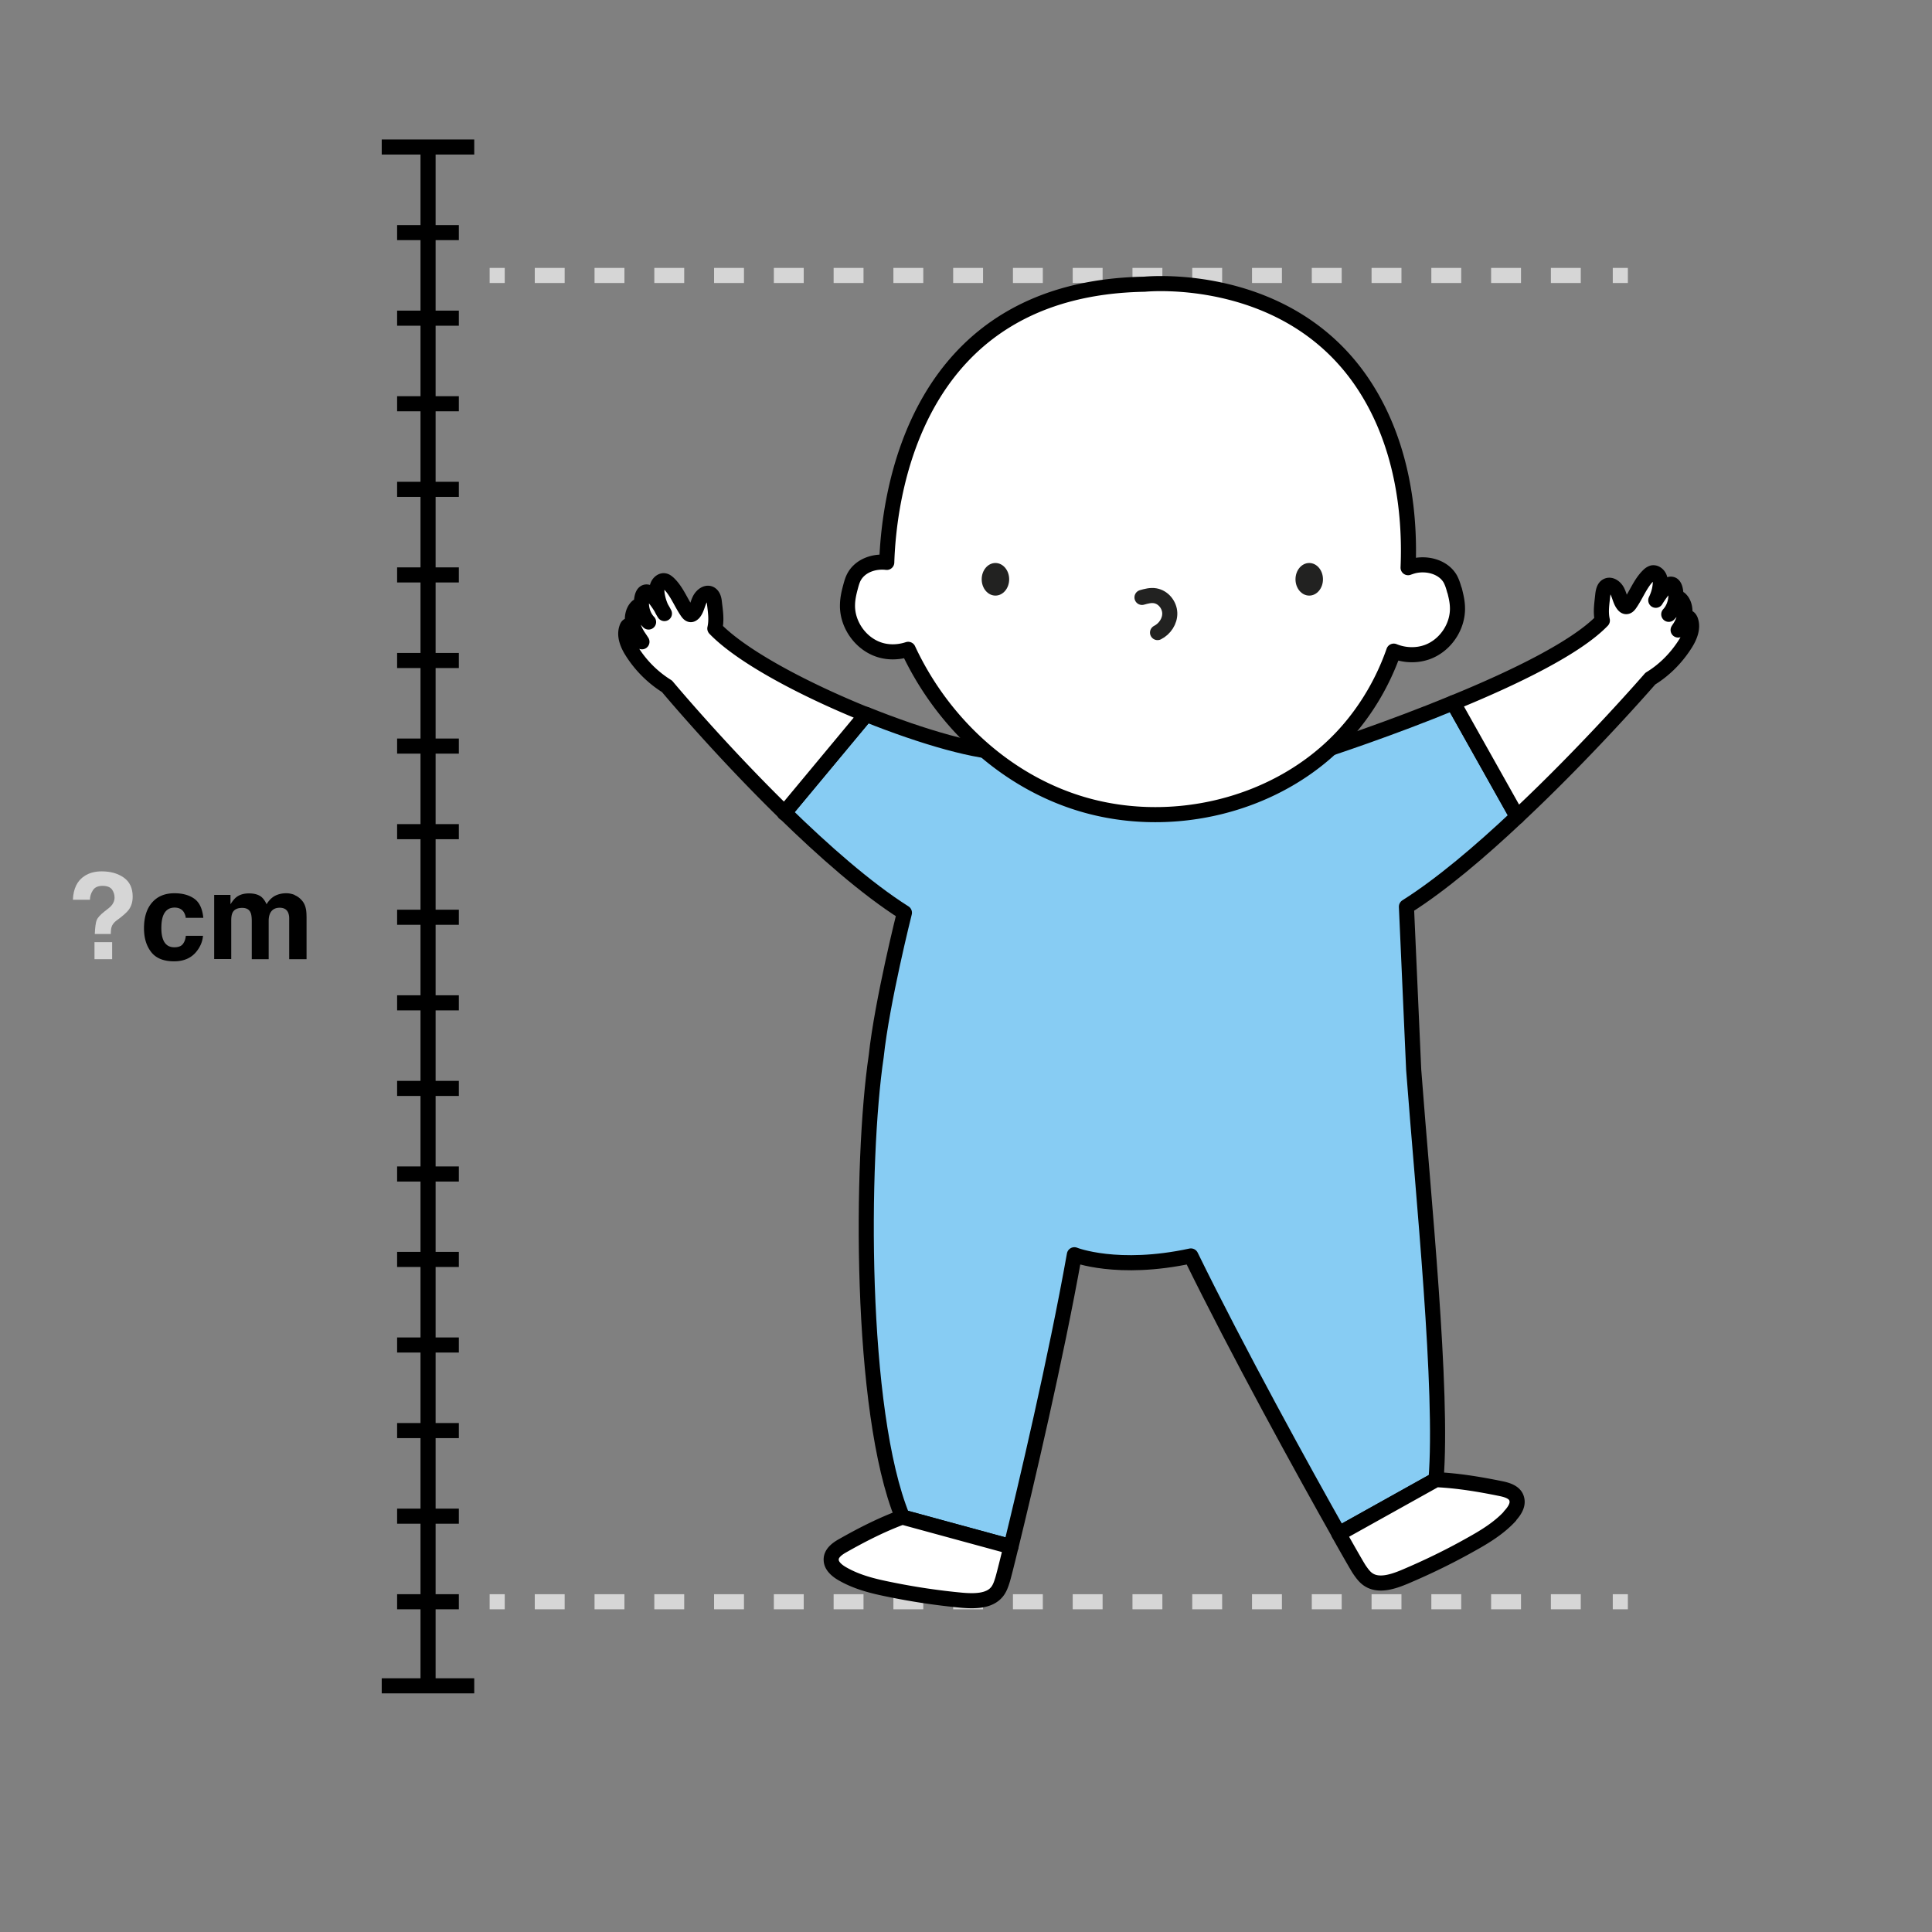 <svg xmlns="http://www.w3.org/2000/svg" id="Calque_1" data-name="Calque 1" viewBox="0 0 128 128"><rect x="0" y="0" width="128" height="128" fill="#808080" stroke="none"/><defs><style>.cls-2{stroke-linecap:round;stroke-linejoin:round}.cls-2,.cls-5{stroke:#000}.cls-2{fill:#fff}.cls-5,.cls-6,.cls-7{fill:none}.cls-9{fill:#222221}.cls-5,.cls-6,.cls-7{stroke-miterlimit:10}.cls-6,.cls-7{stroke:#d6d6d6}.cls-7{stroke-dasharray:0 0 1.98 1.98}</style></defs><path d="M32.44 106.12h1" class="cls-6"/><path d="M35.43 106.12h70.42" class="cls-7"/><path d="M106.85 106.12h1M32.44 18.25h1" class="cls-6"/><path d="M35.43 18.25h70.42" class="cls-7"/><path d="M106.85 18.25h1" class="cls-6"/><path d="m66.98 102.47-7.19-1.96c-2.88-7.03-2.76-23.67-1.74-30.52h0c.39-3.65 1.87-9.52 1.87-9.52-2.53-1.6-5.38-4.12-7.95-6.63l5.42-6.51c3.78 1.52 7.52 2.58 9.28 2.5l19.85.28c1.59-.51 5.66-1.86 9.76-3.55l4.24 7.55c-2.43 2.29-5.04 4.51-7.34 5.96l.48 10.8c.63 8.39 1.96 21.28 1.48 27.16l-6.43 3.59c-2.25-3.98-6.75-12.15-9.81-18.41-4.86 1.05-7.71-.07-7.72-.08-1.23 6.9-3.23 15.38-4.2 19.34Z" style="stroke:#000;stroke-linecap:round;stroke-linejoin:round;fill:#87ccf3"/><path d="M96.36 39.11c-.07-.26-.15-.52-.28-.76-.46-.79-1.52-1.07-2.41-.86-.12.03-.24.07-.38.12.17-4.01-.54-8.13-2.57-11.53-4.93-8.29-14.89-7.25-14.89-7.25-15.18.26-16.93 13.83-17.08 18.43-.82-.1-1.71.2-2.13.9-.14.23-.21.5-.28.76-.1.37-.18.74-.19 1.11-.05 1.27.79 2.52 1.97 2.97.65.25 1.38.24 2.05.02 2.15 4.62 6.08 8.42 10.9 10.06 6.24 2.13 13.71.38 18.1-4.53 1.4-1.57 2.48-3.43 3.17-5.41.71.29 1.53.32 2.25.05 1.19-.45 2.02-1.7 1.97-2.97-.01-.38-.1-.75-.19-1.11ZM100.04 100.45c-.74.8-1.68 1.37-2.62 1.89-1.42.8-2.89 1.51-4.38 2.14-.77.32-1.68.61-2.35.19-.26-.16-.44-.41-.62-.67-.08-.11-.59-.99-1.37-2.38l6.44-3.59c1.47.07 2.9.31 4.32.6.43.09.93.25 1.03.69.11.4-.17.81-.46 1.12ZM66.98 102.46c-.31 1.29-.52 2.09-.56 2.21-.09.29-.19.59-.39.82-.51.6-1.47.6-2.3.53-1.61-.15-3.22-.39-4.82-.72-1.05-.21-2.11-.47-3.06-1.01-.38-.21-.77-.53-.78-.93-.03-.44.39-.75.77-.96 1.27-.72 2.56-1.38 3.94-1.89l7.19 1.96ZM51.97 53.84c-4.28-4.18-7.78-8.37-7.78-8.37a7.31 7.31 0 0 1-2.32-2.31c-.29-.46-.54-1.05-.34-1.58.02-.06.05-.12.11-.14.1-.05.2.06.27.16.21.31.42.61.62.92-.24-.35-.49-.71-.59-1.13-.1-.42-.03-.93.29-1.21.2.38.45.72.74 1.03-.4-.42-.56-1.07-.43-1.65.03-.12.08-.25.18-.31.17-.1.37.06.5.21.31.36.58.76.8 1.19-.25-.38-.41-.82-.48-1.27-.03-.2-.04-.42.04-.6.08-.19.27-.34.45-.3.1.02.18.09.26.16.55.52.82 1.29 1.26 1.92.06.08.13.16.22.16.07 0 .14-.06.19-.11.2-.24.25-.58.39-.87.14-.29.46-.54.72-.39.18.11.24.35.26.57.07.6.16 1.14.03 1.72 1.8 1.87 5.94 4.05 10.02 5.7l-5.42 6.52ZM100.52 54.11l-4.24-7.55c4.06-1.66 8.15-3.65 9.88-5.45-.13-.58-.03-1.12.03-1.72.03-.22.08-.47.26-.57.27-.15.59.1.72.39.14.29.19.63.39.87.05.06.11.11.18.11.1 0 .17-.08.23-.16.44-.62.71-1.4 1.26-1.92.07-.07.16-.13.26-.16.18-.03.37.11.45.3.08.19.07.4.04.61-.04.31-.14.62-.28.91.18-.29.38-.57.6-.83.14-.15.33-.3.51-.21.1.06.15.19.18.31.13.59-.04 1.24-.43 1.66.29-.31.54-.65.74-1.03.32.28.39.79.29 1.21-.07.32-.23.6-.41.86.14-.22.29-.43.44-.65.07-.09.17-.2.27-.16.05.03.08.09.11.15.2.52-.05 1.11-.34 1.57-.6.95-1.4 1.75-2.32 2.31 0 0-4.09 4.72-8.82 9.15Z" class="cls-2"/><path d="M66.86 38.38c0 .6-.41 1.08-.91 1.08s-.91-.48-.91-1.08.41-1.08.91-1.08.91.48.91 1.08ZM87.65 38.38c0 .6-.41 1.08-.91 1.08s-.91-.48-.91-1.08.41-1.08.91-1.08.91.48.91 1.08Z" class="cls-9"/><path d="M76.69 41.91c.48-.24.83-.76.81-1.3-.02-.54-.43-1.05-.97-1.14-.29-.05-.59.03-.87.11" style="fill:none;stroke:#222221;stroke-linecap:round;stroke-linejoin:round"/><path d="M28.36 9.74v101.95M25.29 111.69h6.13M25.29 9.74h6.13M26.31 15.41h4.09M26.31 21.08h4.09M26.31 26.75h4.09M26.31 32.42h4.09M26.31 38.09h4.09M26.31 43.76h4.09M26.31 49.43h4.09M26.31 55.1h4.09M26.31 60.77h4.09M26.31 66.44h4.09M26.31 72.11h4.09M26.31 77.78h4.09M26.31 83.44h4.09M26.31 89.11h4.09M26.31 94.78h4.09M26.31 100.45h4.09M26.31 106.12h4.09" class="cls-5"/><path d="M5.61 58.03c.31-.2.68-.3 1.13-.3.59 0 1.08.14 1.47.42s.58.7.58 1.25c0 .34-.08.62-.25.86-.1.14-.29.32-.57.54l-.28.21c-.15.12-.25.25-.3.41-.03.1-.05.25-.05.46H6.28c.02-.44.06-.74.12-.91.07-.17.24-.36.52-.58l.28-.22c.09-.07.17-.15.23-.23.1-.14.16-.3.16-.47 0-.2-.06-.38-.17-.54-.12-.16-.33-.24-.63-.24s-.52.1-.64.3c-.13.2-.19.41-.19.62H4.83c.03-.74.29-1.27.78-1.58Zm.65 4.39h1.17v1.13H6.26v-1.13Z" style="fill:#d6d6d6"/><path d="M12.31 60.82a.937.937 0 0 0-.16-.43c-.13-.17-.32-.26-.58-.26-.38 0-.63.19-.77.56-.07.2-.11.46-.11.79s.04.56.11.75c.13.35.38.53.75.53.26 0 .45-.07.56-.21.11-.14.18-.32.2-.55h1.14c-.03.34-.15.66-.37.96-.35.49-.87.73-1.55.73s-1.19-.2-1.51-.61c-.32-.41-.48-.93-.48-1.58 0-.73.18-1.3.54-1.71.36-.41.85-.61 1.48-.61.53 0 .97.12 1.31.36.34.24.54.66.6 1.27h-1.14ZM19.53 59.31c.18.07.35.2.5.38.12.15.2.33.24.55.03.14.04.35.04.63v2.68h-1.15v-2.71c0-.16-.03-.29-.08-.4-.1-.2-.28-.3-.55-.3-.31 0-.52.13-.64.38-.06.14-.09.3-.09.49v2.54h-1.12v-2.54c0-.25-.03-.44-.08-.55-.09-.21-.28-.31-.55-.31-.32 0-.53.1-.64.31-.06.12-.09.29-.09.52v2.56h-1.13v-4.25h1.08v.62c.14-.22.27-.38.39-.47.22-.17.5-.25.84-.25.33 0 .59.07.79.21.16.13.28.3.37.51.15-.25.33-.43.54-.55.23-.12.48-.18.77-.18.19 0 .37.04.55.11Z"/><path d="M-2105.49-4096.59h6467.34v6437.3h-6467.34z" style="stroke:#fff;stroke-width:8px;fill:none;stroke-linecap:round;stroke-linejoin:round"/></svg>